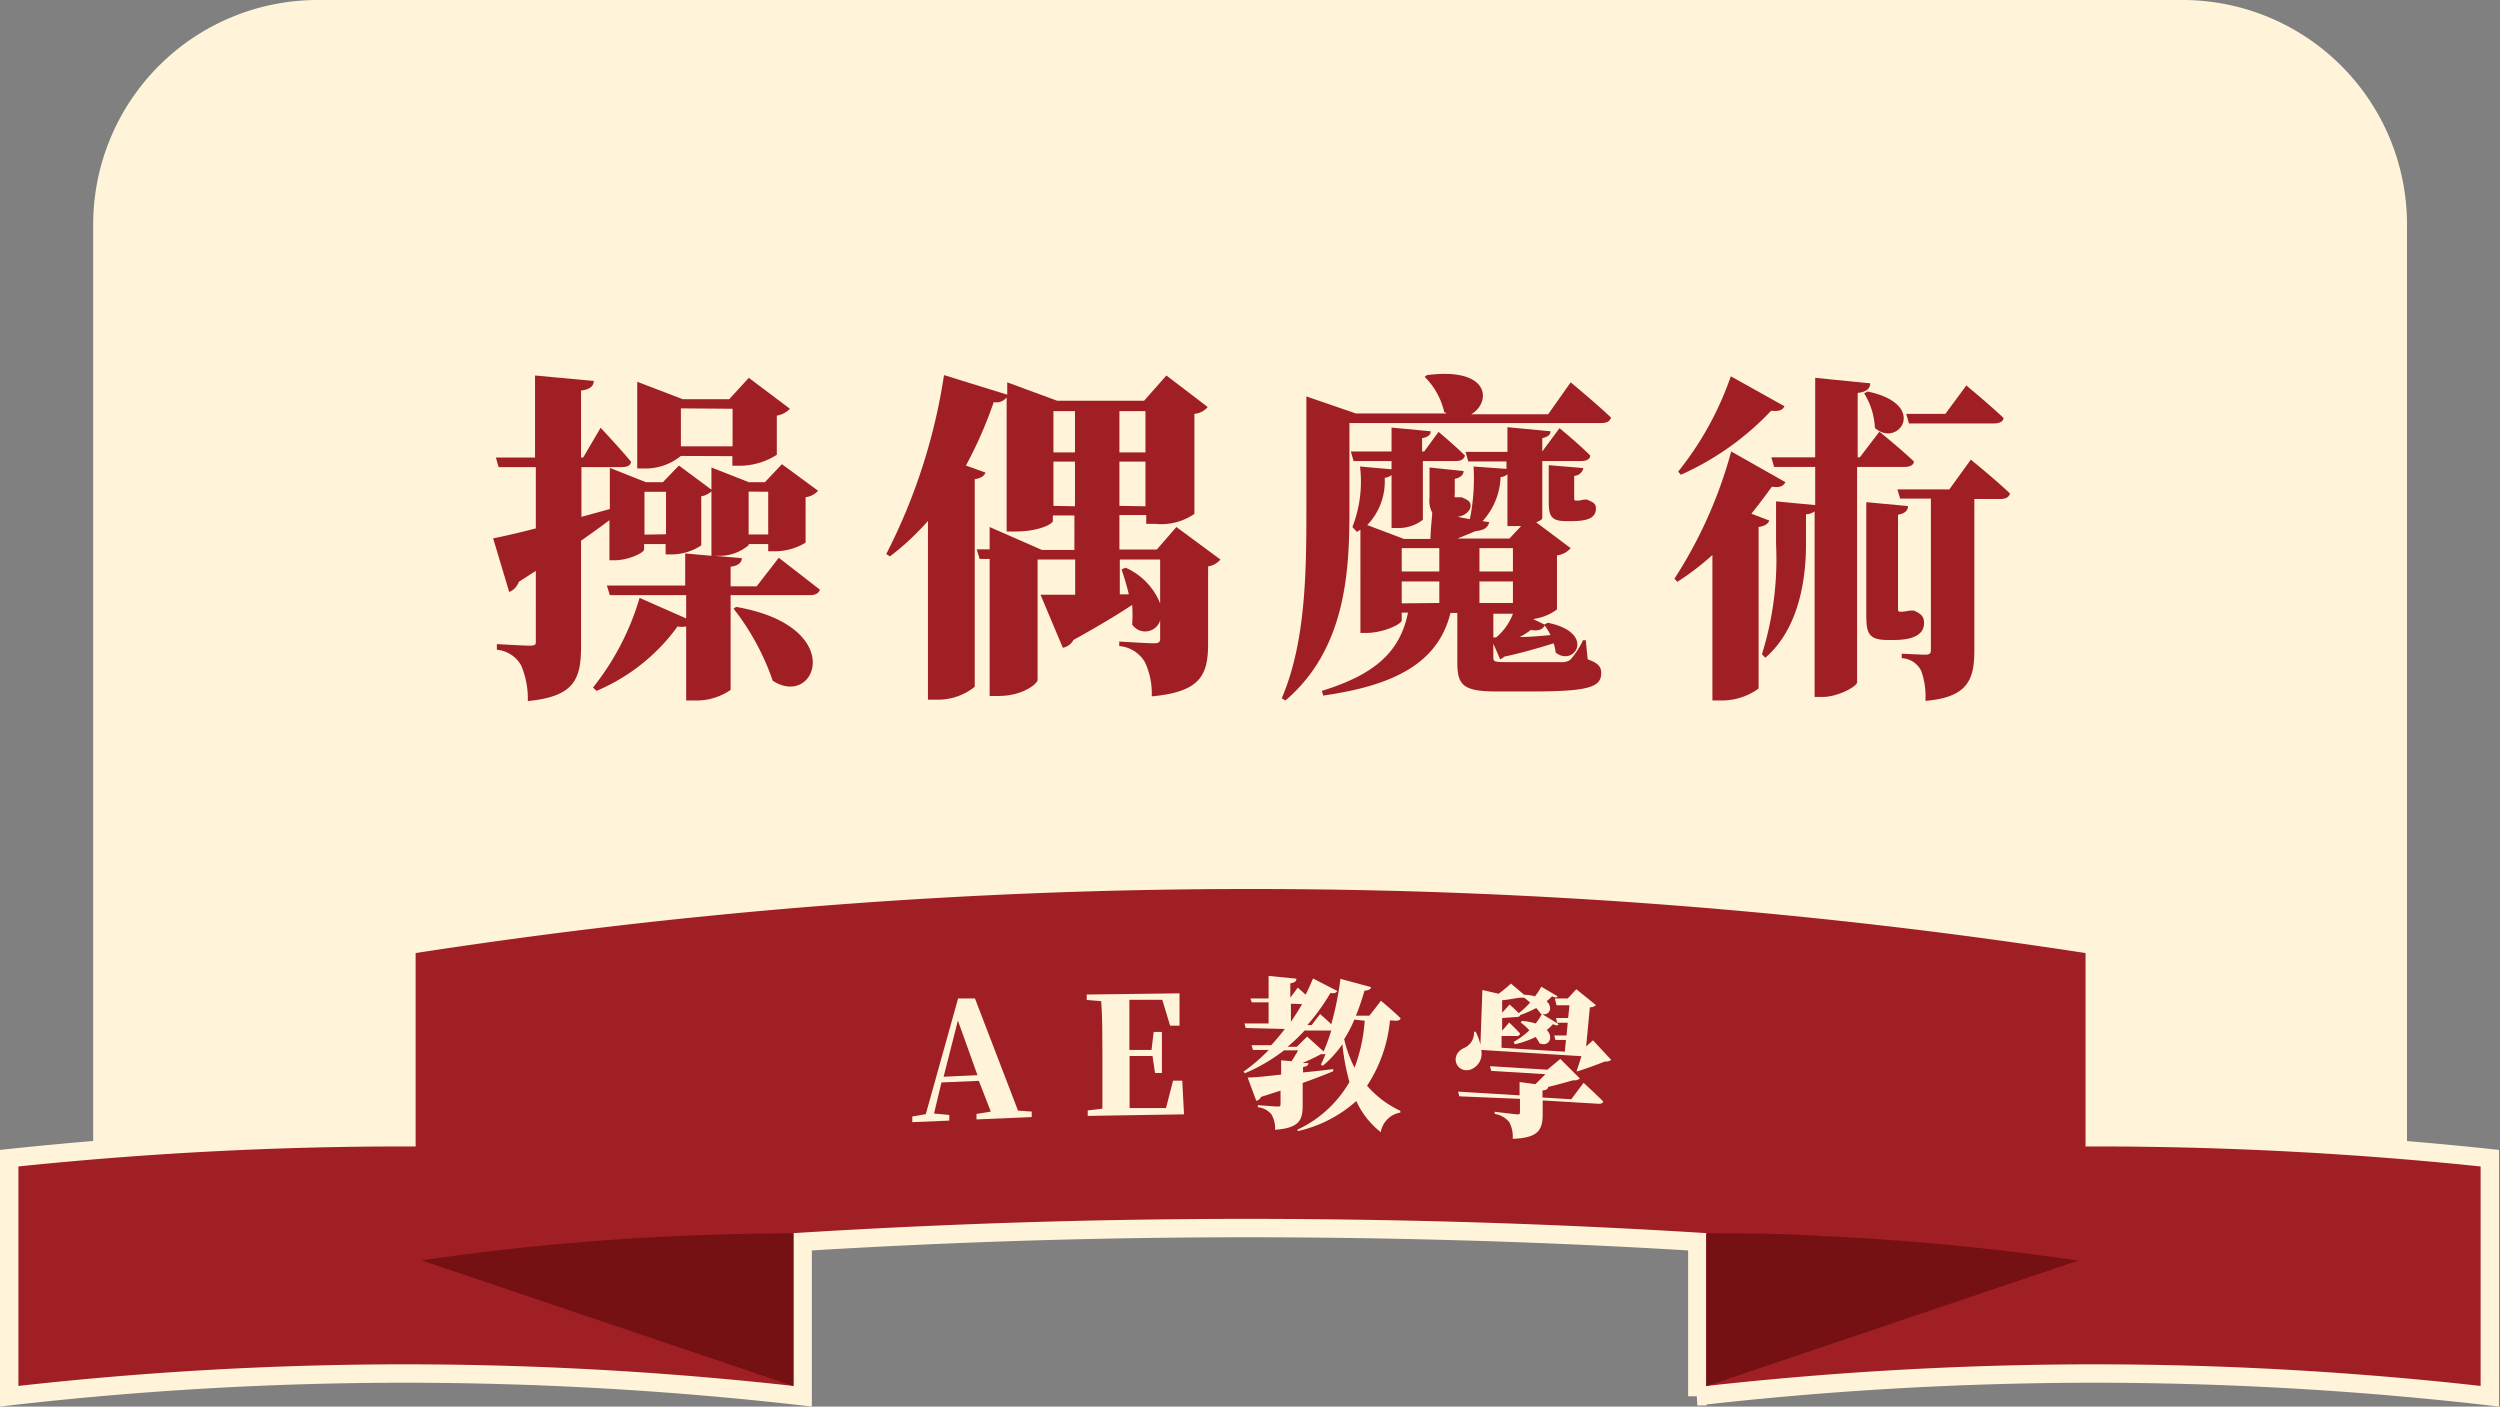 <svg xmlns="http://www.w3.org/2000/svg" viewBox="0 0 127.7 71.85"><rect x="0" y="0" width="127.7" height="71.85" fill="#808080" stroke="none"/><path d="M16.22,0h95.26a11.47,11.47,0,0,1,11.47,11.47V60a0,0,0,0,1,0,0H4.76a0,0,0,0,1,0,0V11.47A11.47,11.47,0,0,1,16.22,0Z" style="fill:#fff4d9"/><path d="M34.68,23.78l1.71,1.27a1,1,0,0,1-.57.3v2.51a2.77,2.77,0,0,1-1.49.46H34v-.53h-1.1v.28c0,.16-.79.55-1.52.55h-.25V26.57c-.42.32-.91.67-1.45,1.05V33c0,1.66-.31,2.58-2.72,2.81a4.31,4.31,0,0,0-.34-1.82,1.58,1.58,0,0,0-1.24-.8V32.9s1.35.08,1.68.08.31-.08.31-.26V29.16l-.87.56a.87.87,0,0,1-.49.52l-.82-2.74c.45-.09,1.22-.26,2.18-.51V23.86h-1.9l-.14-.49h2V19.18l3,.28c0,.26-.21.44-.65.49v3.42h.11l.89-1.52s1,1.07,1.55,1.73c0,.2-.21.28-.45.28H29.7V26.4L31.15,26V23.9l1.84.73h.87Zm5.1,4.71s1.29,1,2.1,1.63c-.05.19-.25.28-.49.28H37.32v4.84a3.06,3.06,0,0,1-1.87.54h-.4V32a1.24,1.24,0,0,1-.44,0,9.82,9.82,0,0,1-4.14,3.29l-.18-.17a13.4,13.4,0,0,0,2.38-4.58l2.38,1.05V30.4h-3.9L31,29.91h4V28.27l1.34.12V23.88l1.91.75h.82l.87-.92,1.85,1.36a1.09,1.09,0,0,1-.64.33v2.32a3.07,3.07,0,0,1-1.58.44h-.33v-.37h-1v.06a2.3,2.3,0,0,1-1.59.54h-.17l1.41.12c0,.21-.15.38-.57.44v1h1.33Zm-5-5.2a2.88,2.88,0,0,1-1.93.64h-.3V19.5l2.32.89h2.38l1-1.09,2.1,1.58a1.21,1.21,0,0,1-.67.35v2a3.52,3.52,0,0,1-1.86.56h-.41v-.49Zm-.76,4V25.12h-1.1v2.19Zm.76-6.43V22.8h2.64V20.88ZM37.6,31c5.75,1,4.07,5.22,1.87,3.77a12.62,12.62,0,0,0-2-3.68Zm.64-5.89v2.19h1V25.12Z" style="fill:#a01f24"/><path d="M62.34,28.58a1,1,0,0,1-.63.35v3.93c0,1.59-.35,2.48-2.88,2.71a3.74,3.74,0,0,0-.35-1.75A1.68,1.68,0,0,0,57.17,33v-.23s1.45.09,1.78.09.31-.13.31-.34v-.83a.8.8,0,0,1-1.43.21,6.57,6.57,0,0,0,0-1c-.72.48-1.7,1.07-3,1.79a.78.78,0,0,1-.54.4l-1.14-2.71c.4,0,1,0,1.77,0V28.58H53v6.15c0,.18-.73.82-2,.82h-.45v-7h-.51l-.15-.49h.66V26.92l2.67,1.17h1.66V26.33h-1.1v.28c0,.15-.71.54-1.92.54h-.44V20.3a.67.67,0,0,1-.66.24,21.61,21.61,0,0,1-1.42,3.24l1,.36c-.06.16-.21.28-.55.34v10.6a3,3,0,0,1-1.94.66H47.4V26.61a13.26,13.26,0,0,1-1.94,1.81l-.19-.12a29.76,29.76,0,0,0,2.95-9.14l3.23,1v-.63l2.55.94h4.44l1.14-1.29,2.11,1.61a1,1,0,0,1-.68.35v5.11a3,3,0,0,1-2,.51h-.46v-.45H57.18v1.76h1.91l1-1.15ZM53.81,21v2.11h1.1V21Zm1.1,4.86V23.58h-1.1v2.26ZM57.18,21v2.11h1.33V21Zm1.33,4.86V23.58H57.18v2.26ZM57.5,29a3.36,3.36,0,0,1,1.76,1.82V28.58H57.2v1.78h.46c-.11-.48-.25-.91-.37-1.28Z" style="fill:#a01f24"/><path d="M80.23,19.53s1.31,1.08,2.06,1.8c-.05.19-.22.28-.49.28H68.93v4.32c0,3.07-.11,7.16-3.27,9.85l-.19-.11c1.24-2.88,1.26-6.53,1.26-9.73V20.25l2.53.87h4.65l-.14-.07a3.65,3.65,0,0,0-1-1.8l.12-.09c3.29-.42,3.27,1.42,2.26,2h3.93Zm.87,14.15c.55.19.69.39.69.7,0,.72-.63.94-3.57.94H76.44c-1.71,0-2-.33-2-1.48V31.31h-.35c-.63,2.55-2.85,3.7-6.5,4.22l-.07-.24c2.72-.84,4-2,4.4-4H71.6v.4c0,.19-.94.64-1.82.64h-.29V27.06l-.18.11-.23-.25a6.39,6.39,0,0,0,.39-3.09l1.61.14v-.42H69.14L69,23.06h2.08V21.84l2,.19c0,.17-.12.3-.44.35v.68h.11l.73-1s.84.7,1.35,1.21c-.05.19-.21.28-.46.28H72.68v3a2,2,0,0,1-1.29.42h-.31V24.27a.8.8,0,0,1-.35.14,3.21,3.21,0,0,1-.89,2.41l1.88.71h1.35c0-.42.07-1,.09-1.34a1.3,1.3,0,0,1-.14-.77V23.88l1.74.18c0,.21-.19.35-.45.4v.77a.38.38,0,0,0,0,.17l.13,0h.22c.32.14.46.21.46.44s-.27.51-.67.56l.63.12a10.51,10.51,0,0,0,.19-2.69l1.68.12v-.38H75l-.14-.49H77V21.82l2.2.21c0,.16-.1.28-.42.35v.68l.88-1.19s1,.82,1.57,1.4c0,.19-.21.28-.45.28h-2v2.92c0,.05-.12.14-.31.21L80.23,28a1.11,1.11,0,0,1-.7.37v2.76a2.62,2.62,0,0,1-1.22.49l.58.28.17-.09c2.5.51,1.36,2.29.4,1.52a2,2,0,0,0-.1-.47c-.67.21-1.61.49-2.52.68a.85.85,0,0,1-.21.14l-.35-.8v.66c0,.23,0,.28.58.28h1.57c.54,0,1.07,0,1.33,0a.67.67,0,0,0,.45-.12,4,4,0,0,0,.65-1H81ZM71.6,28v1.19h1.92V28Zm1.92,2.8V29.7H71.6v1.12Zm2.55-4.13c-.07.3-.29.42-.7.46l-.92.38H77.1l.6-.64c-.12,0-.26,0-.39,0H77V24.23a.66.66,0,0,1-.35.14,3.52,3.52,0,0,1-.92,2.25ZM75.57,28v1.19h1.71V28Zm0,2.8h1.71V29.7H75.57Zm.71.49v1.27l.14,0a2.87,2.87,0,0,0,.86-1.21h-1Zm1.94.87a4.27,4.27,0,0,1-.59.38c.47,0,1-.05,1.57-.1a2.55,2.55,0,0,0-.3-.49C78.82,32.13,78.61,32.25,78.22,32.18Zm2.66-8.25a.51.51,0,0,1-.47.4v1.05c0,.16,0,.21.08.21h.13a1.19,1.19,0,0,0,.26-.05H81l.06,0c.34.14.46.21.46.45,0,.51-.46.65-1.28.65H80c-.8,0-.89-.3-.89-1V23.76Z" style="fill:#a01f24"/><path d="M90.38,26.59c-.07.16-.22.28-.55.33v8.25a3.18,3.18,0,0,1-1.93.61h-.43V28.35a13.65,13.65,0,0,1-1.79,1.37l-.15-.16a23,23,0,0,0,2.9-6.5l2.77,1.57c-.1.18-.26.3-.69.23-.32.44-.67.91-1.05,1.38Zm.77-5.84c-.08.18-.26.28-.68.23a14.36,14.36,0,0,1-4.61,3.27l-.14-.16a16.21,16.21,0,0,0,2.69-4.87Zm3.71,3.1v11c0,.22-1,.75-1.75.75h-.42V26.12a.76.76,0,0,1-.44.15v1.54c0,1.75-.35,4.3-2.08,5.79L90,33.42a16.25,16.25,0,0,0,.72-5.64V25.61l2,.19V23.85h-2.1l-.14-.49h2.24V19.3l2.81.28c0,.25-.17.44-.64.49v3.29H95l1-1.31s1.1.89,1.76,1.52c0,.19-.22.28-.47.28ZM95.4,20c3.14.65,1.57,2.92.37,1.86a3.66,3.66,0,0,0-.55-1.77Zm2.37,11.19c.37.17.51.31.51.63,0,.59-.54.87-1.54.87h-.33c-1,0-1.08-.39-1.08-1.31V25.65l2.13.2c0,.23-.17.39-.51.44V31c0,.15,0,.24.07.24a.65.65,0,0,0,.2,0,1.81,1.81,0,0,0,.31-.05h.16Zm2.9-7.71s1.24,1,2,1.73c-.05.19-.23.28-.49.28h-1.33v7.72c0,1.45-.29,2.41-2.5,2.59a3.87,3.87,0,0,0-.21-1.52,1.16,1.16,0,0,0-1-.66v-.23s.94.05,1.21.05.28-.1.28-.28V25.47H97.06L96.92,25h2.65Zm-3.16-1.85-.14-.49h2l1.07-1.45s1.21,1,1.9,1.66c0,.19-.24.28-.48.28Z" style="fill:#a01f24"/><path d="M107,58.09V48.28a280,280,0,0,0-86.24,0v9.81A191.49,191.49,0,0,0,.47,59.16V71.32A177.7,177.7,0,0,1,21,70.16,179.73,179.73,0,0,1,41,71.32V63.43c7.18-.44,14.74-.7,22.64-.7,8,0,15.75.25,23.06.7v7.89a179.88,179.88,0,0,1,20-1.16,177.56,177.56,0,0,1,20.48,1.16V59.16A191.34,191.34,0,0,0,107,58.09Z" style="fill:#a01f24;stroke:#fff4d9;stroke-miterlimit:10;stroke-width:0.94px"/><path d="M21.53,64.38l19,6.42V63q-2.91,0-6,.14A129.86,129.86,0,0,0,21.53,64.38Z" style="fill:#751113"/><path d="M106.15,64.39l-19,6.42V63c1.94,0,3.94,0,6,.14A130.07,130.07,0,0,1,106.15,64.39Z" style="fill:#751113"/><path d="M52.7,56.78v.28l-2.82.12V56.9l.73-.12L50,55.21l-1.91.08-.38,1.59.78.07v.29l-1.89.08,0-.29.69-.12L48.94,51l.86,0L52,56.73Zm-2.77-1.86-1-2.79L48.2,55Z" style="fill:#fff4d9"/><path d="M60.48,56.92,55.56,57v-.28l.75-.09c0-.84,0-1.69,0-2.55V53.7c0-.86,0-1.71-.06-2.56l-.74-.06V50.8l4.74-.06,0,1.65h-.48l-.4-1.32-1.68,0c0,.83,0,1.68,0,2.56h1.13l.11-.92h.42l0,2.1H59l-.13-.87H57.7v0c0,.92,0,1.79,0,2.66l1.86,0,.36-1.4h.47Z" style="fill:#fff4d9"/><path d="M71,52.12a7.33,7.33,0,0,1-1.17,3.34,5.12,5.12,0,0,0,1.7,1.28l0,.09a1.22,1.22,0,0,0-1,1,4.24,4.24,0,0,1-1.25-1.59,6.67,6.67,0,0,1-3,1.54l0-.08a6,6,0,0,0,2.65-2.43,10.85,10.85,0,0,1-.36-1.93,5.72,5.72,0,0,1-1,1.1l-.1-.06c.08-.16.16-.35.24-.53l-.24,0c-.28.15-.61.31-.94.45l.3,0c0,.13-.1.18-.27.2v.28c.5-.05,1-.1,1.54-.17v.11c-.41.17-.92.37-1.56.6l0,1.16c0,.75-.19,1.14-1.41,1.23a1.42,1.42,0,0,0-.18-.78,1,1,0,0,0-.7-.37v-.11s.86.07,1,.07.15,0,.16-.12v-.69l-1,.32a.34.34,0,0,1-.24.2l-.44-1.19c.35,0,1-.07,1.71-.15l0-.73.53.05c.12-.18.24-.38.34-.56h-.72a8.85,8.85,0,0,1-2,1.17l-.07-.08a9,9,0,0,0,1.29-1.11H64l-.07-.24,1,0c.25-.26.48-.55.7-.83l-2-.05-.06-.23,1.23,0,0-1.08-.86,0L63.87,51l.93,0,0-1.15,1.42.14c0,.13-.08.2-.31.24l0,.73.38-.51s.19.16.4.36c.15-.29.27-.57.38-.83l1.24.64c-.06.09-.14.14-.35.1a10.78,10.78,0,0,1-1.18,1.64H67l.43-.56s.31.26.57.52A15.6,15.6,0,0,0,68.47,50l1.56.42c0,.1-.13.18-.33.18a11.94,11.94,0,0,1-.44,1.28l.69,0,.59-.76s.65.54,1,.89c0,.09-.12.13-.24.13Zm-3.39,1.59A9.56,9.56,0,0,0,68,52.64l-1.36,0a9.85,9.85,0,0,1-.87.83h.47l.53-.52Zm-1.67-2.44,0,.92q.31-.45.57-.9Zm3.24.81a6.24,6.24,0,0,1-.52,1,6.3,6.3,0,0,0,.53,1.46,8.48,8.48,0,0,0,.52-2.4Z" style="fill:#fff4d9"/><path d="M75.66,53.63a.87.87,0,0,1-.53,1c-.74.24-1.14-.76-.32-1.11a.84.84,0,0,0,.48-.82h.09a3.32,3.32,0,0,1,.24.66h0l.1-2.79.83.19a7,7,0,0,0,.63-.52l.67.57a2.68,2.68,0,0,1,.56.08,3.69,3.69,0,0,0,.32-.49l.83.49c0,.07-.13.08-.28,0a1.76,1.76,0,0,1-.28.25c.37.35.12.79-.3.64a2.64,2.64,0,0,0-.23-.29,5.85,5.85,0,0,1-.82.36c0,.07-.1.1-.21.1L76.73,52l0,.65h0l.36-.42s.35.33.56.57a.18.18,0,0,1-.21.12l-.74,0,0,.6,3.23.2.06-.6-.54,0-.06-.23.63,0,.06-.65-.54,0-.06-.24.62,0,.07-.65-.66,0L79.42,51l.66,0,.44-.47,1,.81a.42.42,0,0,1-.31.11l-.19,2,.35-.31.93,1a.44.44,0,0,1-.32.08c-.37.15-1,.38-1.39.5l-.06,0c.07-.2.17-.51.25-.77Zm5.23,1.68s.62.57,1,.95c0,.09-.12.13-.25.12l-2.84-.17,0,.72c0,.79-.24,1.2-1.53,1.24a1.6,1.6,0,0,0-.17-.84,1.16,1.16,0,0,0-.75-.43v-.11s1,.12,1.13.13.15,0,.16-.12l0-.67L74.54,56l-.06-.24,3.14.19,0-.68.81.11.51-.51-2.77-.17-.06-.24,2.93.18.66-.55,1,1a.45.45,0,0,1-.34.09c-.35.1-.82.23-1.28.34,0,.11-.12.17-.29.18l0,.36,1.47.09Zm-3.78-4s.26.23.47.44a4.18,4.18,0,0,0,.58-.54c-.11-.09-.21-.18-.31-.25a.3.3,0,0,1-.12,0c-.22,0-.59.1-1,.13l0,.64h0Zm2.5,1c0,.08-.14.09-.28,0a2.34,2.34,0,0,1-.32.3c.38.4.08.88-.37.68a2.36,2.36,0,0,0-.2-.32,4.61,4.61,0,0,1-1.06.37l-.06-.12a4.13,4.13,0,0,0,.8-.59,3.34,3.34,0,0,0-.45-.41l.08-.07a3,3,0,0,1,.69.13,2.73,2.73,0,0,0,.32-.49Z" style="fill:#fff4d9"/></svg>